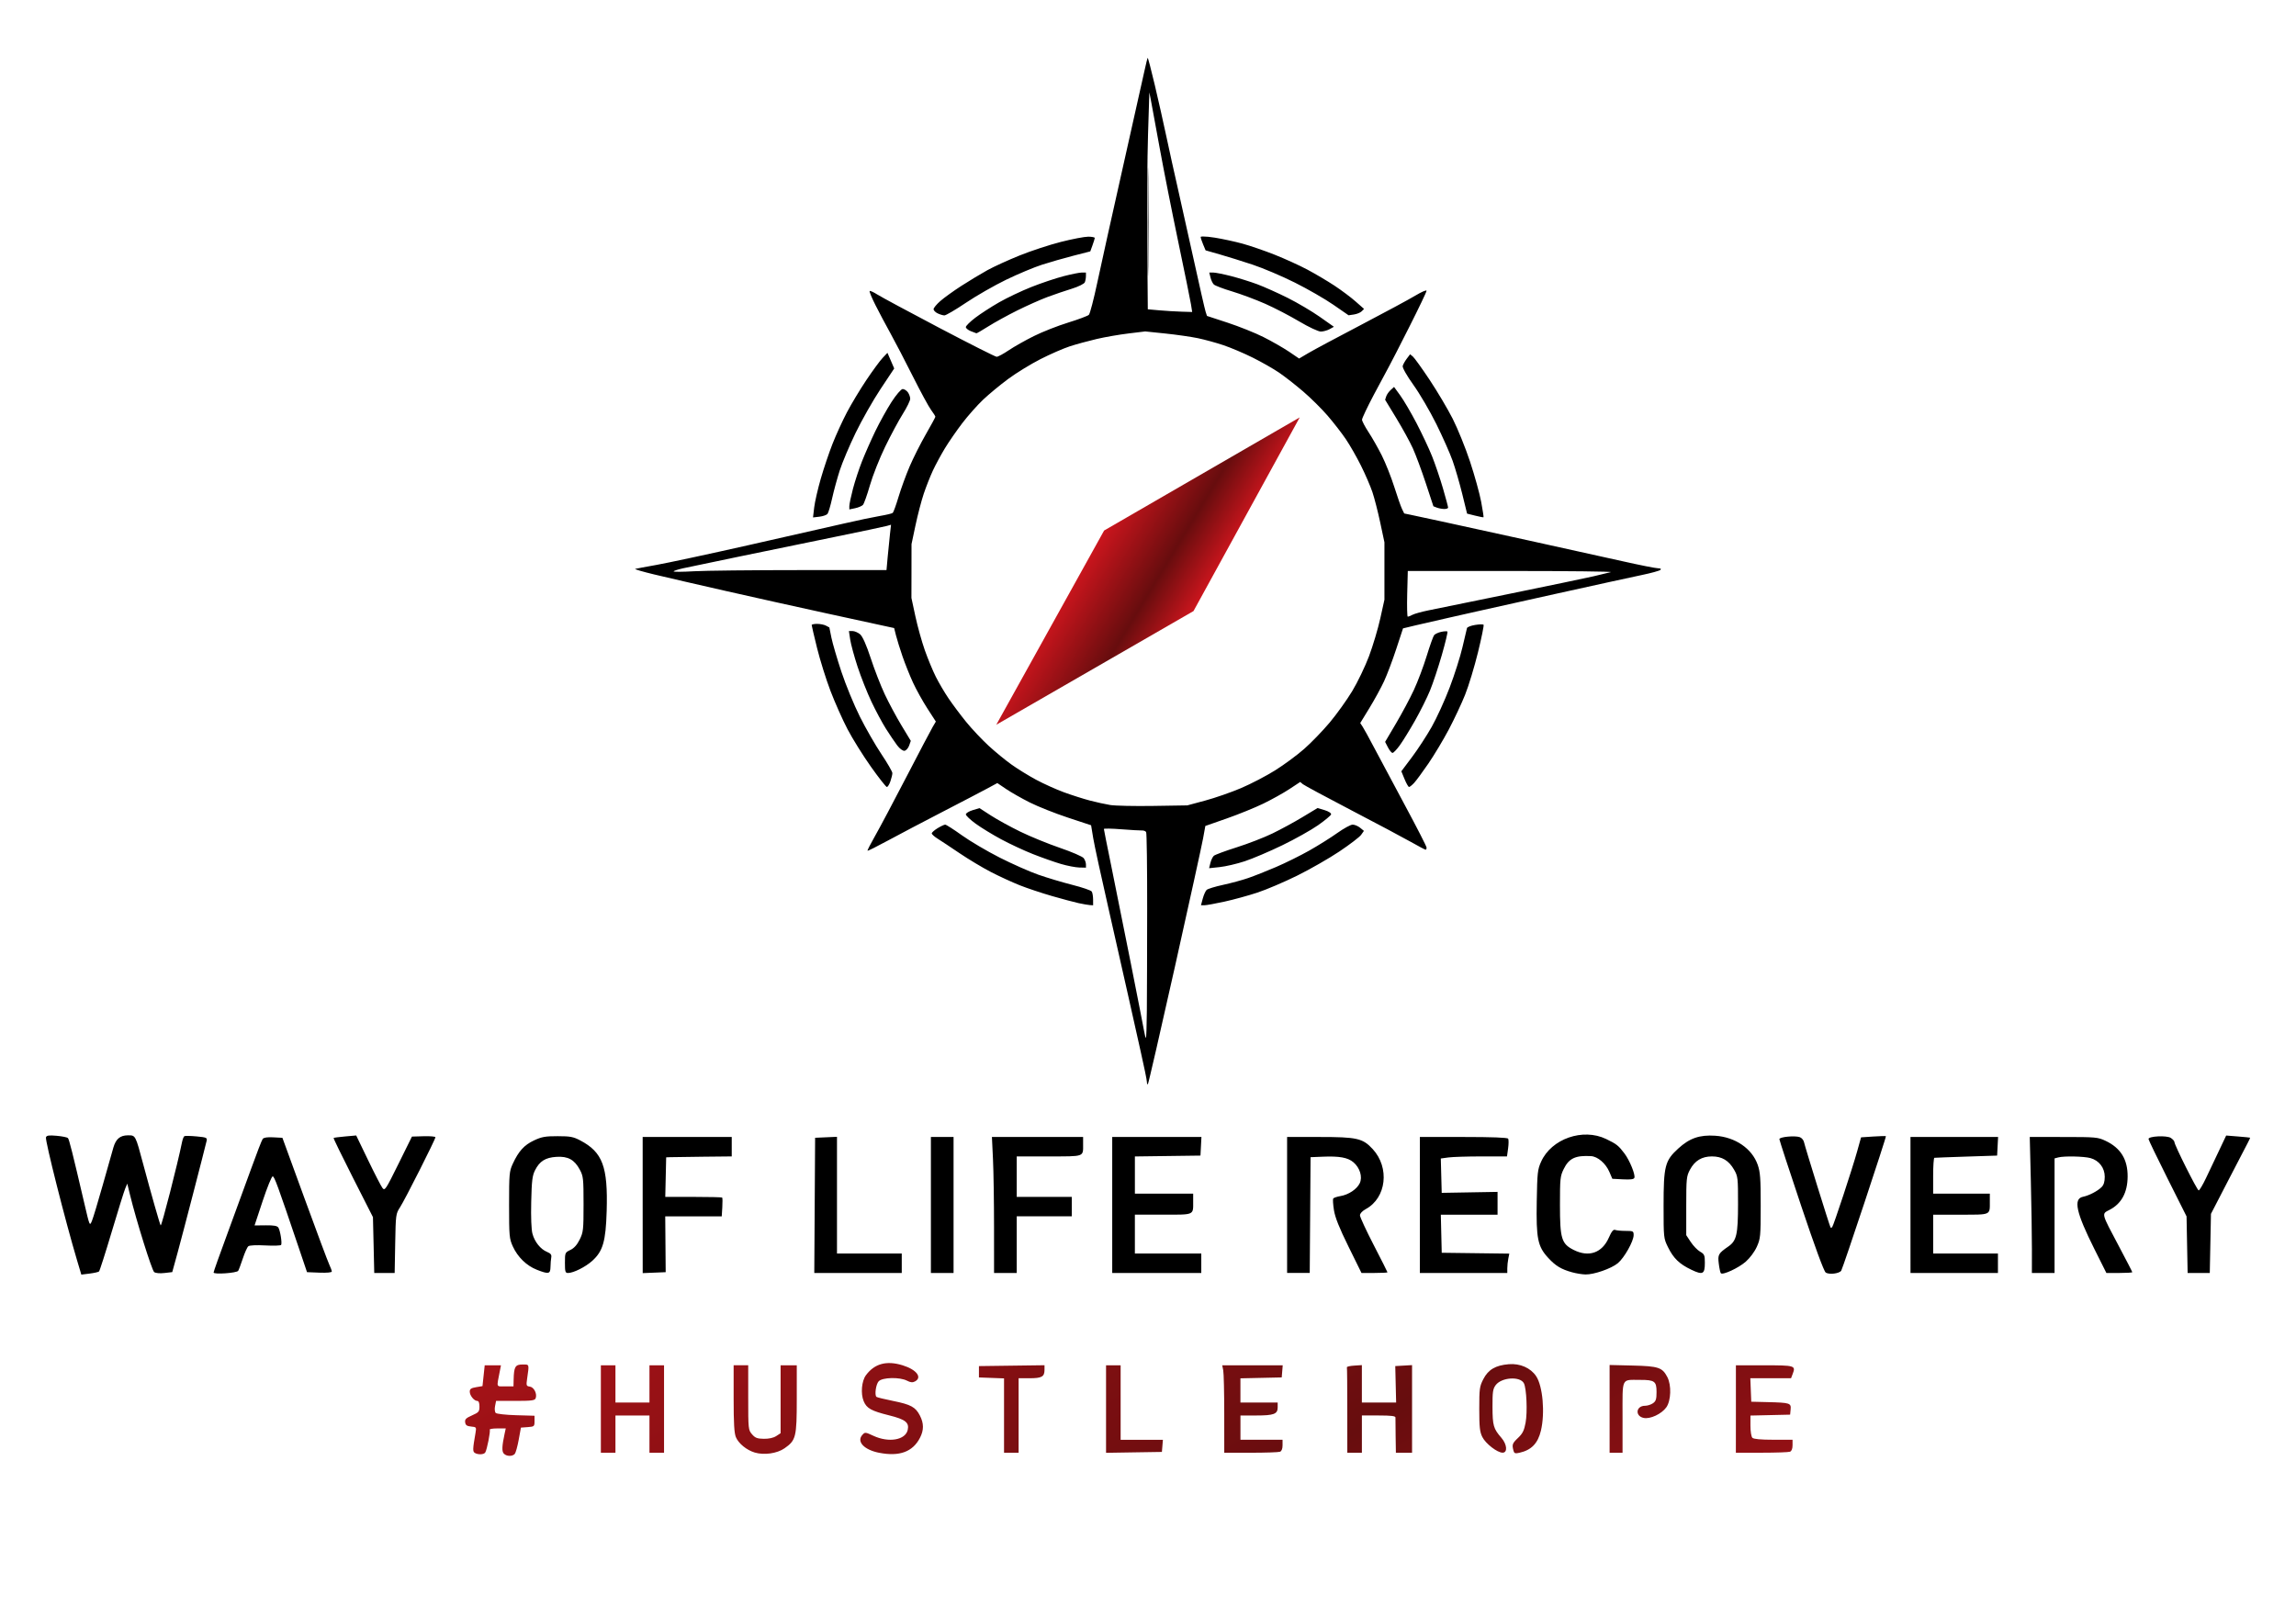 <?xml version="1.0" encoding="UTF-8" standalone="no"?>
<!-- Created with Inkscape (http://www.inkscape.org/) -->

<svg
   width="500"
   height="350"
   viewBox="0 0 132.292 92.604"
   version="1.1"
   id="svg1"
   xml:space="preserve"
   inkscape:version="1.4 (86a8ad7, 2024-10-11)"
   sodipodi:docname="hustlehope.svg"
   xmlns:inkscape="http://www.inkscape.org/namespaces/inkscape"
   xmlns:sodipodi="http://sodipodi.sourceforge.net/DTD/sodipodi-0.dtd"
   xmlns:xlink="http://www.w3.org/1999/xlink"
   xmlns="http://www.w3.org/2000/svg"
   xmlns:svg="http://www.w3.org/2000/svg"><sodipodi:namedview
     id="namedview1"
     pagecolor="#ffffff"
     bordercolor="#111111"
     borderopacity="1"
     inkscape:showpageshadow="0"
     inkscape:pageopacity="0"
     inkscape:pagecheckerboard="1"
     inkscape:deskcolor="#d1d1d1"
     inkscape:document-units="px"
     inkscape:zoom="1.1111933"
     inkscape:cx="242.98203"
     inkscape:cy="320.3763"
     inkscape:window-width="1920"
     inkscape:window-height="1115"
     inkscape:window-x="-9"
     inkscape:window-y="-9"
     inkscape:window-maximized="1"
     inkscape:current-layer="layer1" /><defs
     id="defs1"><linearGradient
       id="linearGradient95"><stop
         style="stop-color:#cb151d;stop-opacity:1;"
         offset="0"
         id="stop2" /><stop
         style="stop-color:#670d0e;stop-opacity:1;"
         offset="0.599"
         id="stop3" /><stop
         style="stop-color:#cb151d;stop-opacity:1;"
         offset="1"
         id="stop4" /></linearGradient><linearGradient
       inkscape:collect="always"
       xlink:href="#linearGradient95"
       id="linearGradient93"
       x1="199.874"
       y1="183.396"
       x2="207.889"
       y2="183.396"
       gradientUnits="userSpaceOnUse"
       gradientTransform="matrix(1.36,-0.609,-0.77,1.275,-78.631,-76.417)" /><linearGradient
       id="linearGradient95-1"><stop
         style="stop-color:#cb151d;stop-opacity:1;"
         offset="0"
         id="stop93" /><stop
         style="stop-color:#670d0e;stop-opacity:1;"
         offset="0.599"
         id="stop94" /><stop
         style="stop-color:#cb151d;stop-opacity:1;"
         offset="1"
         id="stop95" /></linearGradient><linearGradient
       inkscape:collect="always"
       xlink:href="#linearGradient95-1"
       id="linearGradient2"
       x1="37.129"
       y1="73.307"
       x2="75.412"
       y2="139.616"
       gradientUnits="userSpaceOnUse"
       gradientTransform="translate(0,-24.763)" /></defs><g
     inkscape:label="Layer 1"
     inkscape:groupmode="layer"
     id="layer1"
     transform="translate(8.81,-0.476)"><path
       id="path59"
       style="fill:#000000;fill-opacity:1;stroke-width:1.49"
       d="m 57.318,3.81 c -0.017,0.017 -0.102,0.356 -0.187,0.752 -0.085,0.396 -0.647,2.906 -1.248,5.576 -0.601,2.67 -1.261,5.645 -1.466,6.611 -0.205,0.966 -0.424,1.807 -0.488,1.869 -0.064,0.062 -0.604,0.265 -1.2,0.449 -0.597,0.184 -1.485,0.534 -1.974,0.778 -0.489,0.243 -1.14,0.611 -1.445,0.817 -0.305,0.206 -0.617,0.374 -0.693,0.374 -0.076,0 -1.563,-0.751 -3.307,-1.668 -1.743,-0.917 -3.348,-1.78 -3.566,-1.919 -0.218,-0.138 -0.419,-0.229 -0.446,-0.202 -0.027,0.027 0.122,0.389 0.332,0.805 0.209,0.416 0.601,1.153 0.87,1.638 0.269,0.485 0.85,1.602 1.292,2.483 0.442,0.881 0.913,1.748 1.048,1.929 0.135,0.181 0.245,0.356 0.245,0.389 0,0.033 -0.248,0.489 -0.55,1.014 -0.302,0.525 -0.722,1.358 -0.933,1.852 -0.211,0.493 -0.498,1.282 -0.639,1.752 -0.141,0.47 -0.291,0.885 -0.333,0.922 -0.042,0.037 -0.378,0.117 -0.748,0.179 -0.369,0.062 -1.299,0.257 -2.066,0.434 -0.767,0.177 -3.254,0.741 -5.526,1.253 -2.272,0.512 -4.643,1.02 -5.268,1.131 -0.625,0.111 -1.18,0.215 -1.233,0.232 -0.053,0.017 0.435,0.16 1.085,0.316 0.649,0.157 2.506,0.585 4.125,0.952 1.619,0.367 4.222,0.946 5.784,1.286 1.562,0.34 3.085,0.672 3.384,0.736 l 0.543,0.118 0.106,0.422 c 0.059,0.232 0.226,0.772 0.372,1.198 0.146,0.426 0.418,1.107 0.605,1.514 0.187,0.407 0.561,1.08 0.83,1.497 l 0.49,0.757 -0.184,0.313 c -0.101,0.171 -0.786,1.474 -1.522,2.894 -0.736,1.42 -1.546,2.947 -1.801,3.392 -0.254,0.445 -0.447,0.824 -0.429,0.843 0.019,0.019 0.545,-0.244 1.17,-0.583 0.625,-0.339 2.043,-1.085 3.151,-1.657 1.108,-0.572 2.271,-1.179 2.585,-1.349 l 0.572,-0.309 0.513,0.347 c 0.282,0.191 0.896,0.539 1.363,0.774 0.468,0.235 1.453,0.626 2.189,0.869 l 1.338,0.442 0.12,0.732 c 0.066,0.403 0.466,2.242 0.888,4.089 0.422,1.846 0.931,4.101 1.131,5.01 0.2,0.909 0.524,2.357 0.72,3.218 0.196,0.861 0.356,1.647 0.356,1.747 0,0.098 0.026,0.151 0.057,0.123 0.031,-0.031 0.731,-3.072 1.555,-6.757 0.824,-3.685 1.555,-7.02 1.626,-7.411 l 0.129,-0.711 1.235,-0.432 c 0.679,-0.238 1.63,-0.624 2.113,-0.859 0.483,-0.235 1.157,-0.61 1.498,-0.835 l 0.62,-0.409 0.155,0.129 c 0.085,0.07 1.341,0.746 2.789,1.501 1.449,0.755 2.992,1.576 3.431,1.824 0.438,0.248 0.822,0.45 0.852,0.45 0.03,0 0.055,-0.054 0.055,-0.119 0,-0.066 -0.552,-1.147 -1.227,-2.402 -0.675,-1.255 -1.472,-2.746 -1.77,-3.314 -0.298,-0.567 -0.606,-1.129 -0.684,-1.248 l -0.142,-0.216 0.532,-0.87 c 0.293,-0.478 0.671,-1.172 0.842,-1.541 0.171,-0.369 0.487,-1.205 0.701,-1.858 l 0.39,-1.186 0.704,-0.17 c 0.387,-0.094 1.262,-0.294 1.944,-0.446 0.682,-0.151 1.426,-0.319 1.653,-0.373 0.227,-0.053 2.226,-0.498 4.441,-0.989 2.216,-0.491 4.471,-0.984 5.01,-1.096 0.54,-0.112 1.025,-0.245 1.079,-0.296 0.06,-0.057 0.006,-0.094 -0.139,-0.094 -0.131,0 -1.058,-0.184 -2.061,-0.41 -1.003,-0.225 -3.427,-0.761 -5.387,-1.191 -1.96,-0.43 -4.215,-0.923 -5.01,-1.096 -0.795,-0.172 -1.608,-0.347 -1.805,-0.387 l -0.36,-0.074 -0.125,-0.255 c -0.069,-0.14 -0.271,-0.718 -0.45,-1.283 -0.179,-0.566 -0.503,-1.379 -0.718,-1.808 -0.216,-0.429 -0.56,-1.034 -0.765,-1.345 -0.205,-0.311 -0.373,-0.632 -0.373,-0.714 0,-0.082 0.309,-0.734 0.687,-1.449 0.378,-0.715 0.773,-1.451 0.877,-1.636 0.104,-0.185 0.63,-1.213 1.171,-2.284 0.541,-1.072 0.983,-1.998 0.983,-2.059 0,-0.061 -0.291,0.064 -0.646,0.278 -0.355,0.214 -1.761,0.972 -3.124,1.685 -1.364,0.713 -2.725,1.441 -3.026,1.619 l -0.548,0.323 -0.588,-0.4 C 65.131,20.521 64.472,20.142 63.99,19.9 63.509,19.658 62.579,19.286 61.924,19.071 l -1.19,-0.39 -0.079,-0.243 C 60.611,18.305 60.3,16.94 59.963,15.406 59.626,13.872 59.206,11.989 59.03,11.222 58.854,10.455 58.572,9.178 58.403,8.382 58.235,7.587 57.928,6.226 57.723,5.358 57.517,4.489 57.335,3.793 57.318,3.81 Z m 0.096,1.989 0.082,0.413 c 0.045,0.227 0.271,1.459 0.503,2.738 0.232,1.278 0.72,3.742 1.083,5.475 0.363,1.733 0.692,3.348 0.731,3.589 l 0.069,0.44 -0.607,-0.018 c -0.334,-0.01 -0.909,-0.044 -1.279,-0.077 l -0.671,-0.06 -0.032,-3.822 c -0.018,-2.102 0.003,-4.915 0.045,-6.25 z m -0.075,4.343 c -0.01,-0.148 -0.018,1.006 -0.018,3.094 0,2.784 0.013,3.937 0.03,2.564 0.016,-1.374 0.016,-3.652 0,-5.062 -0.004,-0.353 -0.007,-0.547 -0.012,-0.596 z m 3.17,3.961 c -0.087,7.74e-4 -0.138,0.01 -0.138,0.029 0,0.051 0.064,0.245 0.142,0.432 l 0.142,0.339 0.814,0.233 c 0.448,0.128 1.301,0.394 1.898,0.592 0.597,0.198 1.689,0.662 2.427,1.031 0.739,0.369 1.738,0.944 2.221,1.278 l 0.878,0.607 0.308,-0.045 c 0.17,-0.025 0.371,-0.108 0.447,-0.183 l 0.137,-0.138 -0.487,-0.429 C 69.03,17.612 68.481,17.201 68.078,16.935 67.674,16.669 66.973,16.254 66.519,16.012 66.064,15.77 65.216,15.384 64.635,15.154 64.055,14.924 63.221,14.637 62.784,14.517 62.347,14.398 61.625,14.241 61.18,14.17 c -0.279,-0.045 -0.525,-0.068 -0.671,-0.066 z m -6.619,0.012 c -0.213,1.53e-4 -0.922,0.136 -1.575,0.302 -0.653,0.166 -1.722,0.517 -2.376,0.781 -0.653,0.263 -1.49,0.645 -1.859,0.849 -0.369,0.204 -1.044,0.611 -1.5,0.905 -0.455,0.294 -1.001,0.688 -1.213,0.874 -0.212,0.186 -0.386,0.397 -0.386,0.467 0,0.071 0.105,0.179 0.233,0.24 0.128,0.062 0.302,0.116 0.387,0.119 0.085,0.004 0.643,-0.323 1.239,-0.725 0.597,-0.402 1.642,-1.002 2.324,-1.332 0.682,-0.33 1.611,-0.719 2.066,-0.865 0.454,-0.146 1.266,-0.379 1.803,-0.517 l 0.977,-0.25 0.126,-0.347 c 0.069,-0.191 0.129,-0.382 0.133,-0.424 0.004,-0.043 -0.166,-0.077 -0.38,-0.077 z m -0.368,2.066 c -0.131,0 -0.608,0.096 -1.059,0.213 -0.451,0.117 -1.285,0.397 -1.853,0.623 -0.568,0.226 -1.405,0.623 -1.859,0.884 -0.454,0.26 -1.071,0.659 -1.369,0.887 -0.298,0.227 -0.542,0.468 -0.542,0.536 0,0.067 0.128,0.173 0.284,0.235 0.156,0.062 0.302,0.117 0.324,0.123 0.022,0.006 0.335,-0.175 0.694,-0.402 0.359,-0.227 1.108,-0.639 1.664,-0.915 0.556,-0.276 1.336,-0.624 1.734,-0.772 0.398,-0.148 1.031,-0.364 1.409,-0.48 0.378,-0.116 0.715,-0.283 0.749,-0.373 0.034,-0.089 0.062,-0.252 0.062,-0.361 v -0.198 z m 7.344,0 0.07,0.284 c 0.038,0.156 0.124,0.338 0.192,0.404 0.067,0.066 0.54,0.247 1.052,0.4 0.511,0.154 1.372,0.475 1.912,0.714 0.54,0.239 1.423,0.698 1.962,1.019 0.54,0.321 1.098,0.582 1.239,0.581 0.142,-0.001 0.369,-0.064 0.506,-0.139 l 0.248,-0.137 -0.816,-0.575 C 66.782,18.416 65.95,17.924 65.382,17.64 64.814,17.356 64.026,17.004 63.631,16.856 63.237,16.709 62.555,16.497 62.116,16.384 61.678,16.272 61.217,16.181 61.092,16.181 Z m -3.689,3.394 1.159,0.12 c 0.637,0.066 1.476,0.187 1.865,0.267 0.388,0.081 1.054,0.262 1.478,0.405 0.424,0.142 1.187,0.466 1.695,0.719 0.508,0.253 1.191,0.642 1.517,0.865 0.327,0.223 0.951,0.711 1.387,1.085 0.436,0.373 1.07,1.002 1.41,1.397 0.34,0.395 0.81,1 1.044,1.345 0.234,0.345 0.628,1.034 0.876,1.532 0.248,0.498 0.544,1.184 0.659,1.525 0.115,0.341 0.317,1.131 0.45,1.756 l 0.242,1.136 v 1.653 1.653 l -0.24,1.084 c -0.132,0.597 -0.424,1.573 -0.647,2.169 -0.224,0.597 -0.661,1.506 -0.973,2.022 -0.312,0.516 -0.896,1.329 -1.297,1.808 -0.402,0.478 -1.064,1.163 -1.471,1.52 -0.407,0.358 -1.159,0.913 -1.671,1.233 -0.511,0.32 -1.394,0.78 -1.962,1.022 -0.568,0.242 -1.497,0.565 -2.066,0.718 l -1.033,0.278 -1.962,0.031 c -1.079,0.017 -2.195,-0.007 -2.479,-0.053 -0.284,-0.046 -0.815,-0.163 -1.179,-0.259 -0.364,-0.096 -1.031,-0.308 -1.482,-0.473 -0.451,-0.165 -1.176,-0.492 -1.611,-0.726 -0.435,-0.234 -1.07,-0.626 -1.41,-0.87 C 49.134,44.295 48.539,43.806 48.154,43.452 47.769,43.098 47.184,42.477 46.855,42.072 46.526,41.667 46.069,41.056 45.84,40.715 45.61,40.375 45.282,39.817 45.111,39.476 44.939,39.135 44.654,38.447 44.477,37.946 44.301,37.446 44.055,36.562 43.931,35.983 l -0.226,-1.052 0.003,-1.549 0.002,-1.55 0.229,-1.084 c 0.126,-0.597 0.34,-1.416 0.475,-1.819 0.135,-0.404 0.374,-1.008 0.53,-1.343 0.157,-0.335 0.467,-0.91 0.691,-1.278 0.223,-0.368 0.673,-1.019 0.999,-1.446 0.326,-0.427 0.866,-1.037 1.2,-1.353 0.334,-0.317 0.985,-0.855 1.447,-1.197 0.462,-0.342 1.298,-0.855 1.859,-1.141 0.561,-0.286 1.322,-0.618 1.691,-0.738 0.369,-0.12 1.066,-0.31 1.549,-0.423 0.483,-0.113 1.31,-0.256 1.837,-0.319 z m -14.854,1.233 -0.279,0.295 c -0.154,0.162 -0.575,0.736 -0.937,1.276 -0.362,0.54 -0.865,1.376 -1.119,1.859 -0.254,0.483 -0.625,1.296 -0.827,1.808 -0.201,0.511 -0.507,1.417 -0.679,2.014 -0.172,0.597 -0.343,1.344 -0.38,1.66 l -0.067,0.574 0.37,-0.043 c 0.203,-0.024 0.412,-0.097 0.464,-0.162 0.052,-0.065 0.172,-0.467 0.266,-0.893 0.094,-0.426 0.29,-1.146 0.436,-1.601 0.146,-0.454 0.558,-1.431 0.916,-2.169 0.358,-0.739 1.004,-1.877 1.437,-2.53 L 42.713,21.709 42.519,21.259 Z m 30.115,0.083 -0.191,0.253 c -0.105,0.139 -0.212,0.329 -0.236,0.422 -0.025,0.096 0.242,0.568 0.614,1.085 0.362,0.503 0.957,1.519 1.323,2.258 0.366,0.739 0.788,1.692 0.939,2.118 0.151,0.426 0.401,1.286 0.555,1.911 l 0.279,1.136 0.46,0.115 c 0.253,0.063 0.472,0.106 0.487,0.094 0.015,-0.012 -0.046,-0.412 -0.135,-0.89 -0.089,-0.478 -0.378,-1.519 -0.641,-2.314 -0.263,-0.795 -0.715,-1.911 -1.004,-2.479 -0.289,-0.568 -0.887,-1.576 -1.329,-2.24 -0.442,-0.664 -0.875,-1.266 -0.962,-1.338 z m -0.925,1.882 -0.196,0.178 c -0.108,0.098 -0.224,0.264 -0.257,0.37 l -0.062,0.192 0.644,1.059 c 0.354,0.583 0.782,1.362 0.95,1.731 0.168,0.369 0.504,1.273 0.747,2.009 l 0.441,1.338 0.191,0.075 c 0.105,0.041 0.296,0.078 0.423,0.082 0.128,0.004 0.233,-0.033 0.233,-0.082 0,-0.049 -0.134,-0.55 -0.297,-1.111 -0.163,-0.561 -0.446,-1.392 -0.627,-1.847 -0.182,-0.454 -0.588,-1.317 -0.902,-1.918 -0.315,-0.601 -0.733,-1.314 -0.93,-1.584 z m -28.315,0.122 c -0.088,0 -0.377,0.337 -0.642,0.749 -0.265,0.412 -0.684,1.167 -0.931,1.678 -0.247,0.511 -0.59,1.289 -0.764,1.728 -0.174,0.439 -0.41,1.156 -0.525,1.594 -0.115,0.438 -0.209,0.885 -0.209,0.992 v 0.196 l 0.336,-0.07 c 0.185,-0.039 0.386,-0.124 0.447,-0.189 0.062,-0.065 0.243,-0.574 0.403,-1.13 0.16,-0.556 0.555,-1.556 0.878,-2.222 0.323,-0.665 0.78,-1.516 1.017,-1.892 0.237,-0.375 0.429,-0.77 0.427,-0.878 -0.002,-0.107 -0.065,-0.276 -0.14,-0.376 -0.076,-0.099 -0.209,-0.181 -0.297,-0.181 z M 42.53,30.714 42.467,31.272 c -0.035,0.307 -0.094,0.895 -0.131,1.307 l -0.067,0.748 -4.971,7.65e-4 c -2.734,2.53e-4 -5.494,0.03 -6.133,0.067 v 7.65e-4 c -0.639,0.037 -1.162,0.04 -1.162,0.008 0,-0.032 0.244,-0.113 0.542,-0.179 0.298,-0.066 1.774,-0.374 3.28,-0.685 1.506,-0.311 3.969,-0.818 5.475,-1.126 1.506,-0.308 2.849,-0.591 2.984,-0.63 z m 29.775,2.665 h 5.964 c 3.28,0 5.859,0.03 5.732,0.066 -0.128,0.036 -0.581,0.145 -1.007,0.243 -0.426,0.098 -2.588,0.548 -4.803,1.001 -2.216,0.453 -4.341,0.887 -4.722,0.965 -0.381,0.078 -0.785,0.191 -0.897,0.251 -0.112,0.06 -0.233,0.109 -0.269,0.109 -0.036,0 -0.05,-0.593 -0.032,-1.317 z m -34.031,3.047 c -0.174,0 -0.316,0.031 -0.316,0.068 0,0.037 0.139,0.63 0.308,1.317 0.169,0.687 0.516,1.798 0.771,2.468 0.255,0.671 0.699,1.67 0.988,2.221 0.289,0.551 0.896,1.525 1.35,2.164 0.453,0.639 0.866,1.162 0.915,1.162 0.05,0 0.141,-0.146 0.203,-0.325 0.062,-0.179 0.114,-0.393 0.114,-0.475 0,-0.082 -0.284,-0.574 -0.631,-1.092 -0.347,-0.518 -0.904,-1.488 -1.239,-2.156 -0.335,-0.668 -0.814,-1.832 -1.065,-2.586 -0.25,-0.754 -0.509,-1.639 -0.576,-1.965 l -0.12,-0.594 -0.192,-0.103 c -0.106,-0.057 -0.335,-0.103 -0.51,-0.103 z m 38.231,0.029 c -0.089,0.003 -0.204,0.015 -0.323,0.034 -0.24,0.038 -0.45,0.121 -0.467,0.184 -0.017,0.063 -0.134,0.557 -0.259,1.096 -0.125,0.54 -0.457,1.586 -0.738,2.324 -0.281,0.739 -0.747,1.761 -1.037,2.272 -0.29,0.511 -0.801,1.296 -1.137,1.743 l -0.611,0.814 0.186,0.452 c 0.102,0.248 0.219,0.452 0.259,0.452 0.04,2.11e-4 0.171,-0.105 0.29,-0.232 0.119,-0.128 0.49,-0.632 0.824,-1.119 0.334,-0.488 0.863,-1.371 1.176,-1.962 0.312,-0.592 0.735,-1.491 0.938,-1.999 0.204,-0.508 0.539,-1.612 0.745,-2.454 0.206,-0.842 0.351,-1.556 0.321,-1.585 -0.015,-0.015 -0.078,-0.021 -0.166,-0.018 z m -36.402,0.384 0.074,0.49 c 0.04,0.269 0.231,0.974 0.425,1.565 0.194,0.591 0.554,1.501 0.801,2.021 0.246,0.52 0.623,1.222 0.837,1.56 0.214,0.338 0.505,0.768 0.646,0.955 0.146,0.194 0.329,0.327 0.425,0.309 0.093,-0.018 0.212,-0.154 0.264,-0.302 L 43.669,43.168 43.131,42.278 C 42.836,41.789 42.402,40.981 42.168,40.483 41.934,39.985 41.568,39.043 41.355,38.39 41.107,37.634 40.885,37.138 40.742,37.022 40.618,36.922 40.424,36.84 40.31,36.84 Z m 34.359,0.015 c -0.065,0.003 -0.149,0.014 -0.234,0.033 -0.171,0.037 -0.354,0.124 -0.407,0.191 -0.053,0.067 -0.247,0.611 -0.43,1.207 -0.183,0.597 -0.516,1.479 -0.741,1.962 -0.225,0.483 -0.689,1.351 -1.031,1.929 l -0.621,1.051 0.164,0.317 c 0.09,0.175 0.209,0.318 0.264,0.318 0.055,0 0.244,-0.197 0.419,-0.439 0.175,-0.241 0.569,-0.881 0.875,-1.42 0.306,-0.54 0.695,-1.32 0.865,-1.735 0.17,-0.414 0.477,-1.337 0.682,-2.051 0.205,-0.714 0.35,-1.321 0.322,-1.349 -0.013,-0.014 -0.062,-0.019 -0.127,-0.015 z m -7.355,10.185 -0.863,0.52 c -0.474,0.287 -1.258,0.713 -1.741,0.947 -0.483,0.234 -1.412,0.594 -2.066,0.8 -0.653,0.206 -1.243,0.425 -1.31,0.487 -0.067,0.062 -0.156,0.248 -0.196,0.413 l -0.074,0.3 0.611,-0.064 c 0.336,-0.035 0.982,-0.185 1.436,-0.334 0.453,-0.149 1.429,-0.564 2.167,-0.922 0.739,-0.358 1.665,-0.877 2.059,-1.153 0.394,-0.276 0.734,-0.558 0.755,-0.626 0.022,-0.069 -0.139,-0.176 -0.37,-0.246 z m -19.48,0.005 -0.393,0.118 c -0.216,0.065 -0.393,0.175 -0.393,0.243 3.12e-4,0.069 0.256,0.311 0.568,0.538 0.313,0.227 0.971,0.63 1.464,0.895 0.492,0.266 1.316,0.65 1.832,0.854 0.516,0.204 1.241,0.46 1.61,0.568 0.369,0.109 0.846,0.201 1.059,0.206 l 0.387,0.008 v -0.187 c 0,-0.103 -0.058,-0.264 -0.129,-0.359 -0.071,-0.094 -0.687,-0.361 -1.369,-0.594 -0.682,-0.233 -1.709,-0.653 -2.283,-0.933 -0.574,-0.28 -1.338,-0.7 -1.698,-0.933 z m 21.501,0.951 c -0.114,0 -0.511,0.217 -0.882,0.481 -0.371,0.265 -1.097,0.72 -1.614,1.012 -0.517,0.292 -1.382,0.72 -1.922,0.951 -0.54,0.231 -1.26,0.517 -1.601,0.634 -0.341,0.118 -0.992,0.295 -1.447,0.393 -0.455,0.098 -0.88,0.229 -0.946,0.29 -0.066,0.061 -0.167,0.286 -0.224,0.499 l -0.104,0.387 h 0.199 c 0.11,0 0.628,-0.094 1.153,-0.209 0.525,-0.115 1.381,-0.35 1.902,-0.522 0.521,-0.172 1.55,-0.611 2.287,-0.975 0.737,-0.364 1.832,-0.991 2.433,-1.393 0.601,-0.402 1.165,-0.833 1.254,-0.959 l 0.161,-0.229 -0.221,-0.181 C 69.435,48.077 69.243,47.996 69.128,47.996 Z m -23.476,9.27e-4 c -0.057,-2.65e-4 -0.254,0.092 -0.439,0.205 -0.185,0.113 -0.336,0.247 -0.336,0.299 0,0.052 0.151,0.189 0.336,0.304 0.185,0.115 0.754,0.492 1.265,0.838 0.511,0.346 1.325,0.834 1.808,1.084 0.483,0.25 1.23,0.593 1.66,0.764 0.43,0.171 1.267,0.45 1.86,0.621 0.593,0.171 1.286,0.356 1.542,0.411 0.256,0.055 0.546,0.105 0.645,0.111 l 0.181,0.011 -0.001,-0.336 c -9.27e-4,-0.185 -0.036,-0.39 -0.079,-0.457 -0.042,-0.067 -0.548,-0.241 -1.124,-0.386 C 52.395,51.319 51.513,51.055 51.01,50.878 50.507,50.702 49.503,50.256 48.781,49.89 48.059,49.523 47.083,48.948 46.612,48.61 46.142,48.273 45.71,47.997 45.653,47.997 Z m 9.437,0.229 c 0.183,0.003 0.434,0.016 0.711,0.038 0.554,0.043 1.087,0.074 1.186,0.069 0.098,-0.006 0.208,0.035 0.243,0.092 0.035,0.057 0.062,2.042 0.059,4.41 -0.003,2.368 -0.01,5.015 -0.018,5.881 -0.007,0.866 -0.032,1.575 -0.053,1.575 -0.021,0 -0.068,-0.174 -0.104,-0.387 -0.036,-0.213 -0.385,-1.992 -0.774,-3.952 -0.39,-1.96 -0.896,-4.481 -1.126,-5.604 -0.23,-1.122 -0.419,-2.068 -0.419,-2.102 0,-0.017 0.113,-0.023 0.296,-0.02 z" /><path
       id="rect91"
       style="fill:url(#linearGradient93);fill-rule:evenodd;stroke-width:0.384"
       d="M 54.807,31.048 66.078,24.528 59.958,35.689 48.594,42.24 Z"
       sodipodi:nodetypes="ccccc" /><path
       style="fill:#000000;stroke-width:0.651"
       d="m -4.368,73.11 c -0.673,-2.253 -1.856,-6.933 -1.794,-7.097 0.041,-0.108 0.173,-0.126 0.621,-0.086 0.313,0.028 0.603,0.087 0.644,0.129 0.072,0.074 0.261,0.83 0.953,3.795 0.301,1.289 0.301,1.291 0.431,0.98 0.071,-0.172 0.354,-1.11 0.629,-2.085 0.274,-0.975 0.548,-1.941 0.608,-2.146 0.146,-0.496 0.39,-0.7 0.84,-0.7 0.441,0 0.426,-0.028 0.882,1.679 0.44,1.647 0.96,3.471 1.002,3.513 0.054,0.054 0.976,-3.543 1.229,-4.795 0.034,-0.166 0.094,-0.323 0.135,-0.348 0.04,-0.025 0.356,-0.019 0.701,0.013 0.576,0.054 0.624,0.075 0.583,0.254 -0.111,0.486 -1.396,5.441 -1.673,6.446 l -0.308,1.12 -0.449,0.052 c -0.267,0.031 -0.507,0.009 -0.592,-0.053 -0.132,-0.097 -1.035,-2.983 -1.395,-4.461 l -0.155,-0.637 -0.12,0.285 c -0.066,0.157 -0.417,1.282 -0.779,2.5 -0.363,1.218 -0.691,2.242 -0.729,2.277 -0.038,0.034 -0.283,0.089 -0.544,0.122 l -0.475,0.059 z m 7.864,0.697 c 0,-0.05 0.352,-1.041 0.782,-2.202 0.43,-1.161 1.046,-2.846 1.369,-3.744 0.323,-0.898 0.628,-1.687 0.679,-1.753 0.061,-0.08 0.268,-0.112 0.614,-0.093 l 0.522,0.028 1.277,3.499 c 0.702,1.924 1.342,3.636 1.423,3.805 0.08,0.169 0.146,0.349 0.146,0.4 0,0.057 -0.278,0.083 -0.714,0.067 L 8.88,73.785 8.391,72.339 C 7.183,68.764 7,68.265 6.901,68.265 c -0.058,0 -0.317,0.636 -0.575,1.414 l -0.469,1.414 0.643,-0.007 c 0.476,-0.005 0.665,0.03 0.73,0.133 0.108,0.173 0.222,0.892 0.158,0.996 -0.026,0.042 -0.436,0.056 -0.91,0.03 -0.51,-0.028 -0.911,-0.009 -0.979,0.047 -0.064,0.051 -0.207,0.368 -0.318,0.704 -0.111,0.336 -0.231,0.656 -0.266,0.711 -0.082,0.129 -1.416,0.222 -1.416,0.099 z M 81.771,73.792 C 81.142,73.618 80.822,73.424 80.394,72.96 79.789,72.303 79.698,71.853 79.735,69.702 c 0.029,-1.65 0.049,-1.834 0.252,-2.285 0.594,-1.319 2.405,-1.951 3.743,-1.307 0.604,0.291 0.716,0.379 1.06,0.836 0.3,0.398 0.637,1.226 0.57,1.402 -0.033,0.086 -0.221,0.111 -0.658,0.088 l -0.612,-0.032 -0.169,-0.394 C 83.709,67.516 83.248,67.12 82.86,67.098 c -0.892,-0.051 -1.268,0.125 -1.569,0.738 -0.205,0.416 -0.219,0.553 -0.219,2.078 0,1.944 0.089,2.236 0.789,2.589 0.872,0.44 1.637,0.175 2.024,-0.7 0.166,-0.375 0.262,-0.493 0.369,-0.452 0.08,0.031 0.351,0.056 0.604,0.056 0.432,0 0.459,0.014 0.459,0.243 0,0.353 -0.541,1.313 -0.912,1.619 -0.379,0.313 -1.378,0.66 -1.866,0.648 -0.191,-0.004 -0.537,-0.061 -0.768,-0.125 z m 6.873,-0.146 c -0.693,-0.332 -1.031,-0.659 -1.348,-1.304 -0.25,-0.509 -0.253,-0.541 -0.253,-2.382 0,-2.295 0.078,-2.599 0.845,-3.3 0.654,-0.598 1.227,-0.796 2.129,-0.737 1.155,0.076 2.124,0.739 2.451,1.678 0.145,0.417 0.172,0.784 0.171,2.36 -0.001,1.761 -0.014,1.894 -0.223,2.359 -0.129,0.288 -0.395,0.646 -0.638,0.86 -0.413,0.363 -1.322,0.786 -1.435,0.667 -0.032,-0.034 -0.086,-0.281 -0.119,-0.549 -0.066,-0.523 -0.027,-0.592 0.552,-0.994 0.473,-0.328 0.556,-0.691 0.557,-2.437 0.001,-1.516 -0.008,-1.604 -0.228,-1.987 -0.303,-0.528 -0.697,-0.765 -1.274,-0.765 -0.584,4.43e-4 -0.99,0.246 -1.268,0.766 -0.2,0.375 -0.214,0.508 -0.214,2.086 v 1.686 l 0.263,0.398 c 0.145,0.219 0.386,0.468 0.536,0.553 0.245,0.14 0.273,0.203 0.273,0.633 6.51e-4,0.665 -0.114,0.726 -0.777,0.409 z m 7.74,0.159 c -0.105,-0.076 -0.627,-1.497 -1.416,-3.849 -0.688,-2.05 -1.251,-3.776 -1.253,-3.836 -0.003,-0.129 0.887,-0.216 1.175,-0.115 0.109,0.038 0.219,0.167 0.244,0.286 0.062,0.29 1.487,4.871 1.53,4.92 0.019,0.021 0.06,0.013 0.092,-0.019 0.077,-0.077 1.16,-3.361 1.442,-4.373 l 0.224,-0.803 0.701,-0.047 c 0.385,-0.026 0.714,-0.034 0.731,-0.02 0.036,0.033 -2.479,7.605 -2.575,7.751 -0.112,0.17 -0.709,0.24 -0.895,0.104 z m -83.667,-1.583 -0.038,-1.609 -1.151,-2.266 c -0.633,-1.246 -1.135,-2.279 -1.116,-2.296 0.02,-0.017 0.321,-0.056 0.669,-0.087 l 0.633,-0.056 0.685,1.42 c 0.376,0.781 0.749,1.503 0.828,1.606 0.136,0.176 0.186,0.101 0.921,-1.388 l 0.778,-1.574 0.676,-0.02 c 0.372,-0.011 0.676,0.016 0.676,0.059 0,0.124 -1.757,3.602 -2.036,4.032 -0.244,0.375 -0.251,0.423 -0.281,2.087 l -0.031,1.703 h -0.588 -0.588 z m 9.399,1.421 c -0.584,-0.228 -1.101,-0.732 -1.377,-1.341 -0.203,-0.448 -0.216,-0.59 -0.216,-2.389 0,-1.794 0.013,-1.941 0.213,-2.374 0.335,-0.726 0.656,-1.08 1.223,-1.346 0.444,-0.208 0.65,-0.245 1.363,-0.244 0.726,6.52e-4 0.903,0.034 1.306,0.247 1.283,0.677 1.594,1.508 1.518,4.063 -0.052,1.753 -0.215,2.317 -0.83,2.873 -0.39,0.352 -1.084,0.7 -1.396,0.7 -0.157,0 -0.179,-0.071 -0.179,-0.589 0,-0.577 0.006,-0.592 0.315,-0.739 0.214,-0.102 0.385,-0.294 0.536,-0.6 0.207,-0.421 0.222,-0.555 0.222,-2.036 0,-1.474 -0.015,-1.614 -0.214,-1.986 -0.309,-0.579 -0.684,-0.785 -1.35,-0.742 -0.637,0.041 -0.968,0.249 -1.233,0.775 -0.155,0.308 -0.191,0.601 -0.219,1.815 -0.021,0.891 0.006,1.598 0.071,1.838 0.127,0.473 0.465,0.894 0.842,1.05 0.212,0.088 0.27,0.164 0.242,0.315 -0.021,0.11 -0.041,0.357 -0.044,0.549 -0.008,0.412 -0.102,0.432 -0.793,0.162 z m 6.104,-3.726 v -3.922 h 2.566 2.566 v 0.56 0.56 l -1.656,0.017 c -0.911,0.009 -1.761,0.021 -1.889,0.027 l -0.233,0.009 -0.026,1.14 -0.026,1.14 h 1.62 c 0.891,0 1.637,0.017 1.659,0.039 0.021,0.021 0.024,0.273 0.007,0.56 l -0.032,0.521 h -1.628 -1.628 l 0.013,1.609 0.013,1.609 -0.662,0.027 -0.662,0.027 z m 9.912,0.019 0.024,-3.895 0.63,-0.028 0.63,-0.028 v 3.363 3.363 h 1.866 1.866 v 0.56 0.56 h -2.52 -2.52 z m 6.695,-0.023 v -3.918 h 0.653 0.653 v 3.918 3.918 h -0.653 -0.653 z m 3.638,1.274 c 0,-1.454 -0.027,-3.218 -0.061,-3.918 l -0.061,-1.274 h 2.627 2.627 v 0.412 c 0,0.746 0.109,0.707 -1.969,0.707 h -1.856 v 1.166 1.166 h 1.586 1.586 v 0.56 0.56 h -1.586 -1.586 v 1.633 1.633 h -0.653 -0.653 z m 6.81,-1.274 v -3.918 h 2.57 2.57 l -0.028,0.536 -0.028,0.536 -1.889,0.025 -1.889,0.025 v 1.071 1.071 h 1.679 1.679 v 0.459 c 0,0.794 0.092,0.754 -1.736,0.754 h -1.623 v 1.12 1.12 h 1.913 1.913 v 0.56 0.56 H 57.841 55.275 Z m 10.076,0 v -3.918 h 1.849 c 2.182,0 2.509,0.074 3.085,0.699 0.987,1.07 0.788,2.807 -0.394,3.452 -0.209,0.114 -0.342,0.256 -0.342,0.364 -1.43e-4,0.098 0.357,0.868 0.793,1.712 0.436,0.844 0.793,1.551 0.793,1.572 0,0.02 -0.337,0.037 -0.749,0.037 h -0.749 l -0.747,-1.516 c -0.537,-1.09 -0.773,-1.681 -0.84,-2.104 -0.051,-0.323 -0.07,-0.624 -0.043,-0.668 0.027,-0.044 0.217,-0.109 0.42,-0.143 0.469,-0.079 0.944,-0.396 1.109,-0.739 0.172,-0.358 0.011,-0.893 -0.363,-1.208 -0.327,-0.275 -0.805,-0.362 -1.77,-0.322 l -0.7,0.029 -0.024,3.335 -0.024,3.335 h -0.652 -0.652 z m 7.65,0 v -3.918 h 2.513 c 1.649,0 2.534,0.034 2.574,0.098 0.033,0.054 0.032,0.306 -0.003,0.56 l -0.064,0.462 H 76.55 c -0.809,0 -1.667,0.027 -1.907,0.06 l -0.436,0.06 0.026,0.99 0.026,0.99 1.609,-0.028 1.609,-0.028 v 0.658 0.658 H 75.843 74.208 l 0.026,1.096 0.026,1.096 1.947,0.025 1.947,0.025 -0.058,0.29 c -0.032,0.159 -0.058,0.41 -0.058,0.558 v 0.268 h -2.519 -2.519 z m 28.268,0 v -3.918 h 2.524 2.524 l -0.028,0.536 -0.028,0.536 -1.773,0.058 c -0.975,0.032 -1.804,0.063 -1.843,0.07 -0.038,0.007 -0.07,0.474 -0.07,1.038 v 1.026 h 1.633 1.633 v 0.459 c 0,0.793 0.086,0.754 -1.689,0.754 h -1.576 v 1.12 1.12 h 1.866 1.866 v 0.56 0.56 h -2.519 -2.519 z m 6.997,2.534 c 0,-0.761 -0.028,-2.525 -0.062,-3.918 l -0.062,-2.534 1.951,6.51e-4 c 1.856,6.51e-4 1.974,0.012 2.417,0.221 0.87,0.411 1.279,1.074 1.271,2.064 -0.007,0.922 -0.359,1.565 -1.048,1.917 -0.462,0.236 -0.481,0.162 0.534,2.073 0.43,0.809 0.782,1.491 0.782,1.516 0,0.025 -0.336,0.045 -0.746,0.045 h -0.746 l -0.693,-1.384 c -1.049,-2.095 -1.224,-2.889 -0.661,-3.005 0.357,-0.074 0.845,-0.327 1.078,-0.56 0.125,-0.125 0.182,-0.31 0.182,-0.594 0,-0.513 -0.325,-0.939 -0.822,-1.077 -0.375,-0.104 -1.525,-0.128 -1.86,-0.038 l -0.21,0.056 v 3.301 3.301 h -0.653 -0.653 z m 8.941,-0.246 -0.031,-1.63 -1.096,-2.185 c -0.603,-1.202 -1.096,-2.225 -1.096,-2.275 0,-0.165 1.049,-0.216 1.283,-0.063 0.116,0.076 0.21,0.182 0.21,0.237 0,0.175 1.311,2.789 1.398,2.789 0.046,0 0.239,-0.325 0.428,-0.723 0.189,-0.398 0.526,-1.109 0.75,-1.581 l 0.406,-0.858 0.678,0.054 c 0.373,0.03 0.687,0.061 0.698,0.069 0.011,0.008 -0.047,0.139 -0.128,0.29 -0.081,0.152 -0.592,1.136 -1.136,2.188 l -0.989,1.913 -0.034,1.703 -0.034,1.703 h -0.638 -0.638 z"
       id="path1"
       sodipodi:nodetypes="ssssssssssssscsscscscsssccsssssscsssccsssccsscsssssssccsssscsssssssssscsssssssscsssssccssscsscscscscscscsssccccscccsssccssscccccsssscsssssssssssssssccccccccccccccssccccccccccccccccccccccccccccccccscccssccccccccccccccccccccccccccssccccccccccccssssssscsssssscccccccccscccsccccccccccccccsscccccccccccsscccssccccccccccscccccsssscsssssccccccsccssssssscsscscccccc" /><path
       d="m 20.213,84.235 c -0.114,-0.137 -0.1,-0.44 0.052,-1.142 l 0.066,-0.303 h -0.484 c -0.266,0 -0.463,0.033 -0.439,0.073 0.052,0.084 -0.158,1.15 -0.258,1.312 -0.078,0.127 -0.42,0.14 -0.603,0.025 -0.126,-0.08 -0.122,-0.216 0.04,-1.146 0.058,-0.335 0.052,-0.344 -0.253,-0.373 -0.243,-0.023 -0.319,-0.077 -0.343,-0.242 -0.025,-0.173 0.048,-0.247 0.397,-0.401 0.388,-0.172 0.427,-0.218 0.427,-0.511 0,-0.208 -0.045,-0.322 -0.125,-0.322 -0.183,0 -0.434,-0.31 -0.434,-0.536 0,-0.153 0.077,-0.207 0.367,-0.256 l 0.367,-0.062 0.064,-0.599 0.064,-0.599 h 0.468 0.468 l -0.068,0.35 c -0.186,0.961 -0.221,0.863 0.313,0.863 h 0.477 l 0.009,-0.397 c 0.017,-0.733 0.094,-0.863 0.509,-0.863 0.406,2.8e-4 0.391,-0.043 0.269,0.808 -0.059,0.407 -0.049,0.437 0.157,0.466 0.24,0.034 0.431,0.419 0.333,0.673 -0.049,0.127 -0.232,0.151 -1.169,0.151 h -1.111 l -0.059,0.297 c -0.034,0.168 -0.016,0.34 0.039,0.397 0.054,0.054 0.58,0.113 1.167,0.13 l 1.068,0.031 v 0.313 c 0,0.301 -0.015,0.314 -0.392,0.342 l -0.392,0.029 -0.127,0.697 c -0.07,0.384 -0.172,0.751 -0.226,0.816 -0.135,0.162 -0.494,0.15 -0.636,-0.022 z m 14.461,-0.057 c -0.464,-0.139 -0.931,-0.521 -1.083,-0.885 -0.097,-0.232 -0.13,-0.8 -0.13,-2.227 v -1.916 h 0.42 0.42 v 1.861 c 0,1.818 0.005,1.867 0.219,2.115 0.181,0.211 0.298,0.256 0.68,0.262 0.295,0.004 0.553,-0.053 0.714,-0.158 l 0.253,-0.165 v -1.957 -1.957 h 0.466 0.466 l -1.45e-4,1.936 c -1.66e-4,2.205 -0.046,2.388 -0.705,2.848 -0.431,0.3 -1.179,0.406 -1.721,0.243 z m 7.176,0.017 c -0.874,-0.171 -1.321,-0.647 -0.972,-1.033 0.15,-0.166 0.171,-0.164 0.637,0.053 0.886,0.412 1.848,0.246 1.977,-0.343 0.093,-0.422 -0.138,-0.603 -1.069,-0.835 -1.034,-0.257 -1.297,-0.403 -1.469,-0.816 -0.182,-0.435 -0.119,-1.161 0.129,-1.496 0.498,-0.672 1.188,-0.859 2.115,-0.573 0.801,0.247 1.146,0.698 0.713,0.929 -0.14,0.075 -0.254,0.064 -0.462,-0.043 -0.418,-0.216 -1.424,-0.193 -1.633,0.038 -0.155,0.172 -0.243,0.779 -0.128,0.894 0.03,0.029 0.458,0.135 0.952,0.234 1.035,0.208 1.304,0.355 1.555,0.848 0.229,0.448 0.23,0.835 0.004,1.276 -0.416,0.811 -1.183,1.094 -2.349,0.866 z m 36.542,-0.135 c -0.091,-0.34 -0.065,-0.411 0.27,-0.729 0.259,-0.246 0.347,-0.423 0.43,-0.869 0.115,-0.618 0.055,-1.989 -0.1,-2.279 -0.22,-0.411 -1.286,-0.339 -1.621,0.109 -0.163,0.219 -0.189,0.391 -0.185,1.263 0.004,1.073 0.054,1.248 0.51,1.773 0.329,0.379 0.37,0.86 0.073,0.86 -0.307,0 -0.978,-0.519 -1.17,-0.905 -0.146,-0.294 -0.176,-0.567 -0.176,-1.616 0,-1.165 0.018,-1.297 0.234,-1.717 0.284,-0.551 0.703,-0.798 1.468,-0.861 0.649,-0.054 1.259,0.213 1.576,0.691 0.382,0.575 0.517,2.108 0.276,3.132 -0.174,0.738 -0.547,1.125 -1.236,1.28 -0.254,0.057 -0.305,0.038 -0.351,-0.131 z M 25.811,81.671 v -2.519 h 0.42 0.42 v 1.073 1.073 h 0.98 0.98 v -1.073 -1.073 h 0.42 0.42 v 2.519 2.519 h -0.42 -0.42 v -1.073 -1.073 h -0.98 -0.98 v 1.073 1.073 h -0.42 -0.42 z m 23.23,0.377 v -2.142 l -0.723,-0.027 -0.723,-0.027 v -0.327 -0.327 l 1.889,-0.025 1.889,-0.025 v 0.263 c 0,0.399 -0.156,0.487 -0.858,0.487 h -0.634 v 2.146 2.146 h -0.42 -0.42 z m 5.878,-0.375 v -2.521 h 0.42 0.42 v 2.146 2.146 h 1.218 1.218 l -0.029,0.35 -0.029,0.35 -1.609,0.025 -1.609,0.026 z m 6.81,0.289 c 0,-1.225 -0.026,-2.359 -0.058,-2.519 l -0.058,-0.292 h 1.743 1.743 l -0.029,0.35 -0.029,0.35 -1.19,0.026 -1.189,0.026 v 0.697 0.697 h 1.073 1.073 v 0.277 c 0,0.389 -0.214,0.47 -1.253,0.47 H 62.663 v 0.7 0.7 h 1.213 1.213 v 0.317 c 0,0.203 -0.053,0.337 -0.148,0.373 -0.081,0.031 -0.837,0.057 -1.679,0.057 h -1.532 z m 7.09,-0.198 c 0,-1.334 -0.01,-2.457 -0.023,-2.496 -0.013,-0.038 0.176,-0.083 0.42,-0.098 l 0.443,-0.029 v 1.078 1.078 h 0.987 0.987 l -0.025,-1.05 -0.025,-1.05 0.484,-0.028 0.484,-0.028 v 2.524 2.524 h -0.466 -0.466 l -0.015,-0.956 c -0.008,-0.526 -0.013,-1.009 -0.01,-1.073 0.003,-0.086 -0.249,-0.117 -0.965,-0.117 h -0.969 v 1.073 1.073 H 69.24 68.82 Z m 15.114,-0.102 v -2.528 l 1.334,0.032 c 1.482,0.036 1.703,0.109 1.992,0.663 0.245,0.469 0.215,1.36 -0.058,1.745 -0.274,0.384 -0.935,0.692 -1.309,0.61 -0.51,-0.112 -0.439,-0.7 0.084,-0.7 0.136,0 0.341,-0.065 0.455,-0.145 0.171,-0.12 0.207,-0.234 0.207,-0.65 0,-0.617 -0.111,-0.698 -0.95,-0.696 -1.101,0.003 -1.009,-0.193 -1.009,2.155 v 2.042 h -0.373 -0.373 z m 7.277,0.009 v -2.519 h 1.636 c 1.77,0 1.819,0.015 1.636,0.497 l -0.095,0.249 h -1.173 -1.173 l 0.027,0.676 0.027,0.676 0.933,0.023 c 1.299,0.032 1.371,0.055 1.335,0.423 l -0.029,0.3 -1.143,0.026 -1.143,0.026 v 0.585 c 0,0.331 0.049,0.634 0.112,0.697 0.074,0.074 0.481,0.112 1.213,0.112 h 1.101 v 0.317 c 0,0.203 -0.053,0.337 -0.148,0.373 -0.081,0.031 -0.816,0.057 -1.633,0.057 h -1.485 z"
       style="fill:url(#linearGradient2);stroke-width:0.651"
       id="path1-1" /></g></svg>
